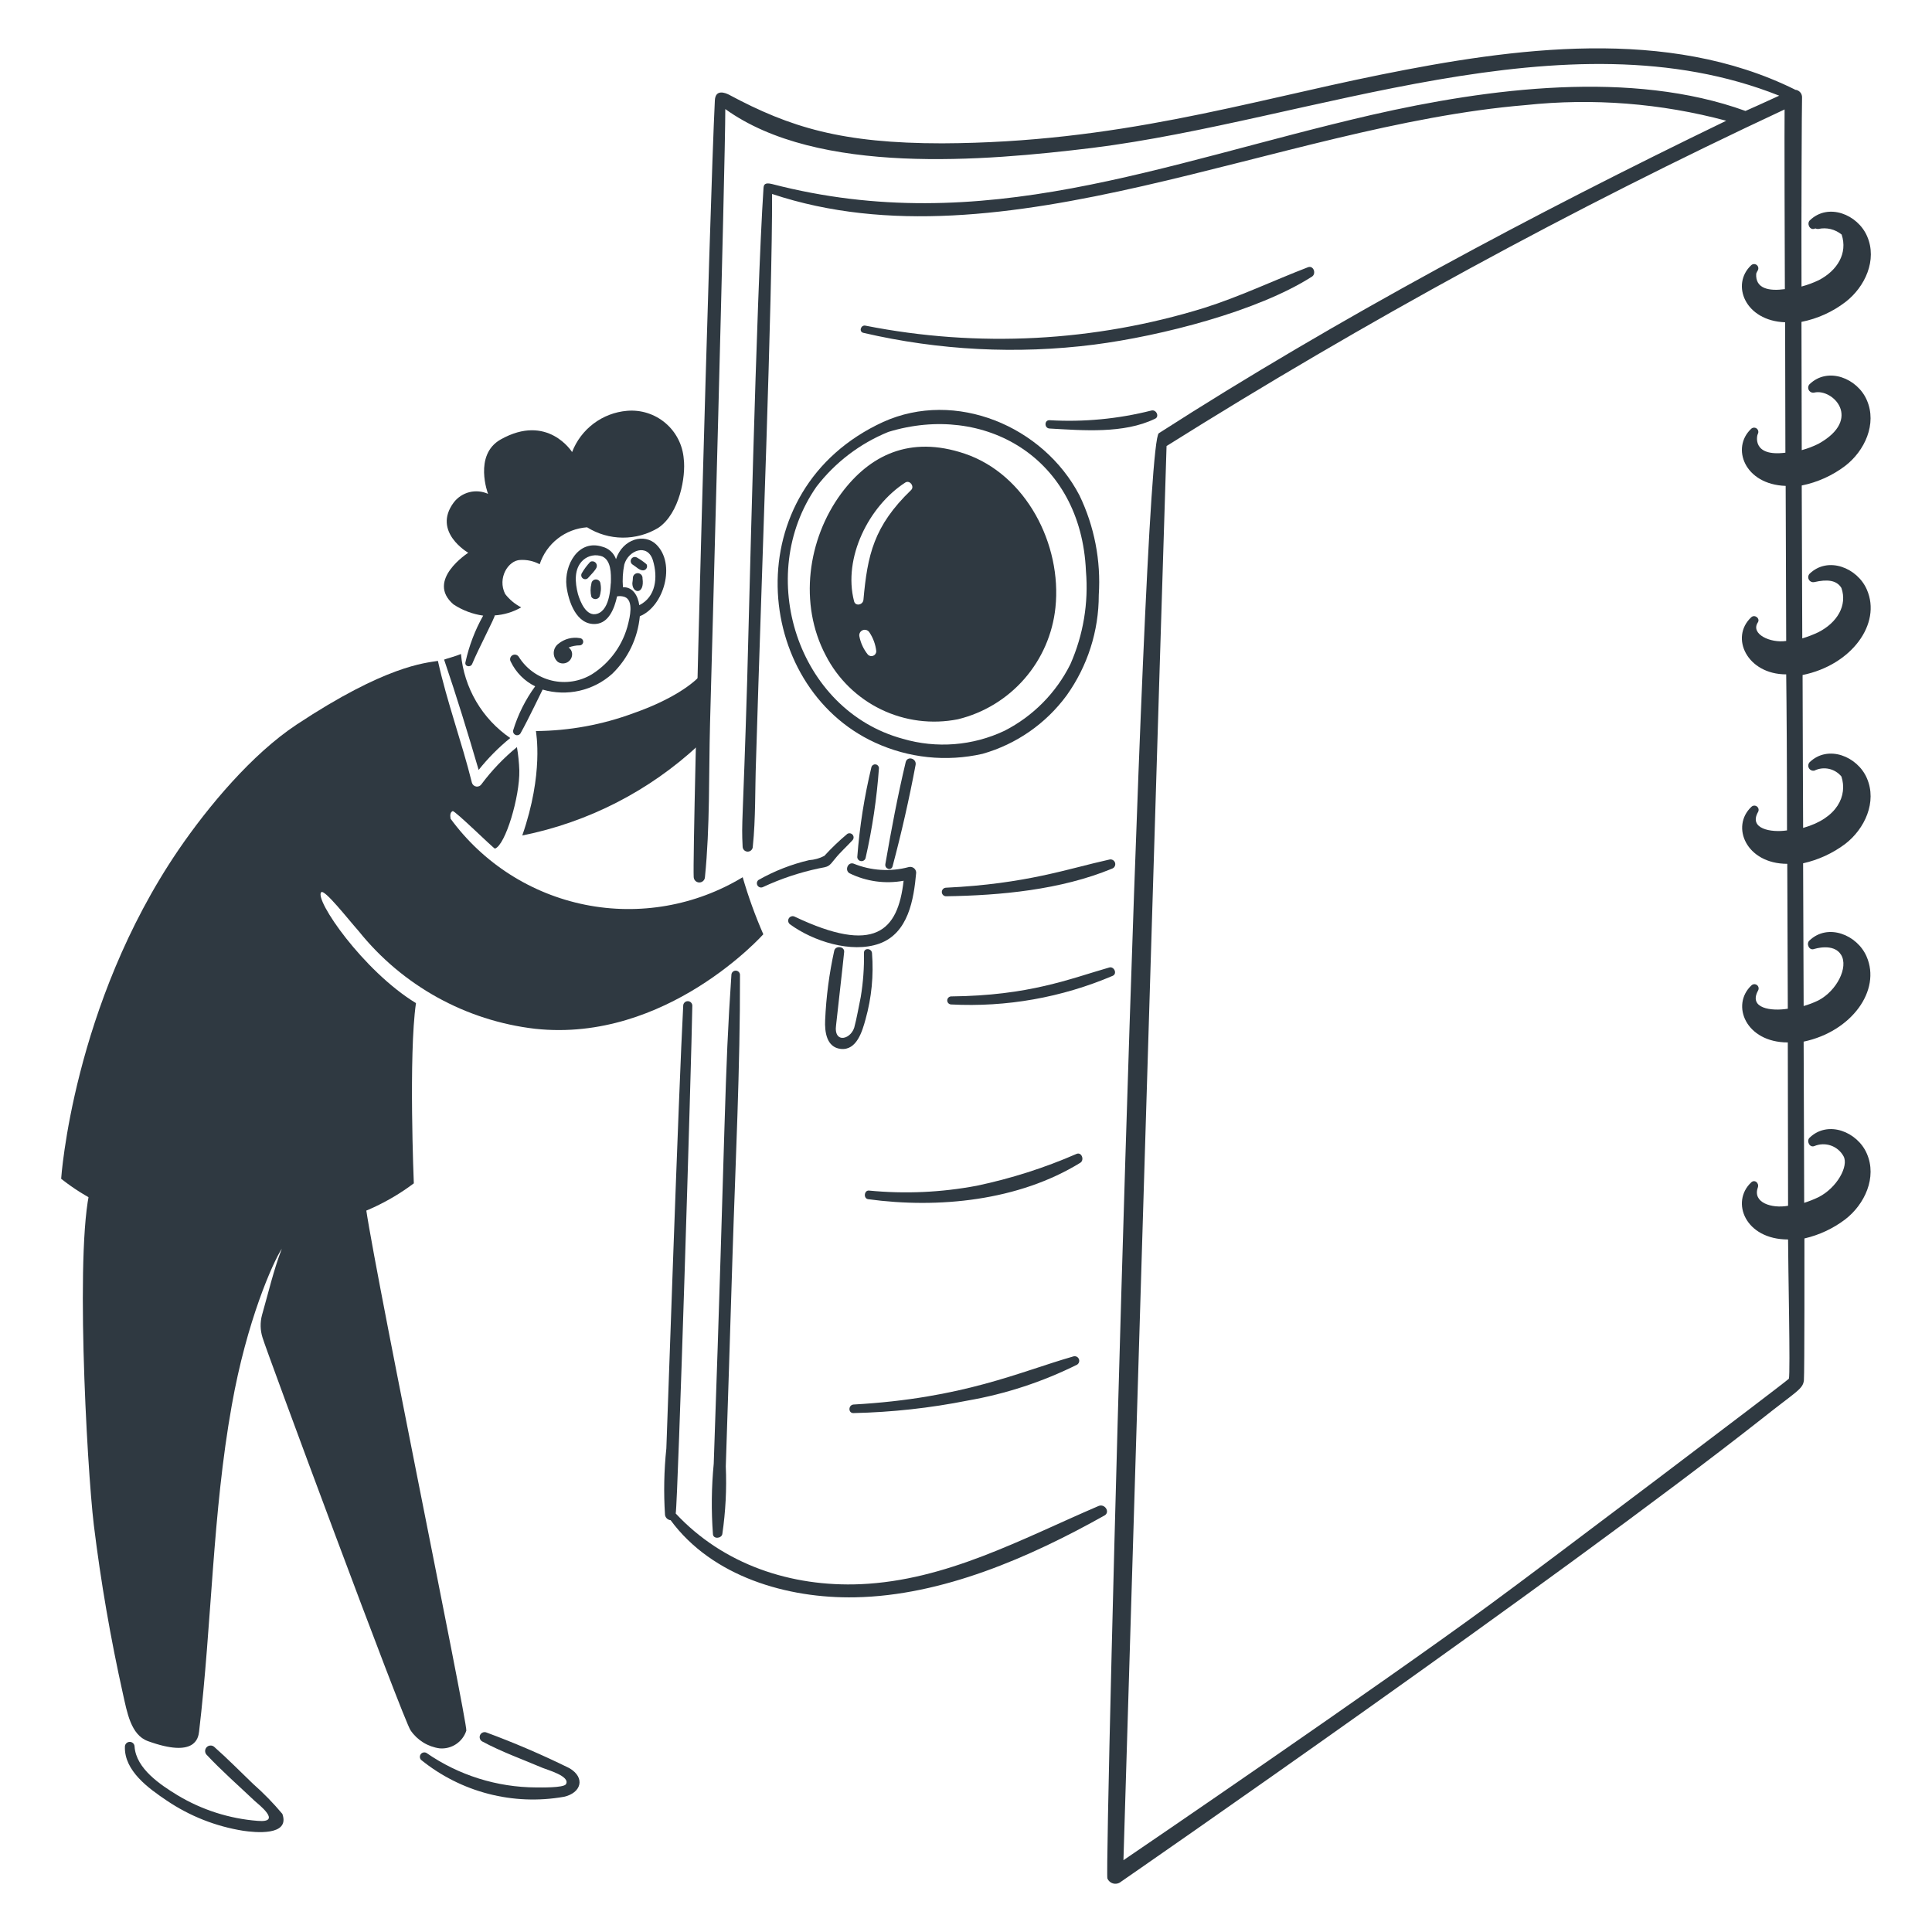 <svg width="280" height="280" viewBox="0 0 280 280" fill="none" xmlns="http://www.w3.org/2000/svg">
<path d="M67.582 250.822C67.817 249.814 52.718 176.543 52.911 173.864C50.66 174.64 14.219 173.67 13.326 171.497C10.726 178.832 12.59 212.635 13.598 221.016C14.608 229.245 16.018 237.421 17.829 245.544C18.411 248.106 18.949 251.444 21.438 252.336C28.268 254.819 28.733 251.909 28.849 250.978C30.713 235.221 30.791 219.31 33.584 203.708C35.758 191.406 39.561 182.946 40.842 180.967C39.639 184.11 38.901 187.331 37.97 190.592C37.684 191.663 37.711 192.794 38.047 193.851C38.397 195.209 58.5 249.431 59.509 250.783C59.988 251.485 60.609 252.079 61.33 252.527C62.052 252.975 62.86 253.267 63.701 253.384C64.542 253.459 65.384 253.247 66.089 252.781C66.794 252.316 67.32 251.625 67.582 250.822Z" fill="#2F3941"/>
<path d="M101.268 107.966C101.692 104.451 101.912 100.914 101.927 97.373C100.646 99.12 97.16 101.486 91.84 103.349C87.305 105.034 82.51 105.914 77.672 105.949C77.672 106.144 78.837 112.042 75.692 121.084C85.267 119.164 94.121 114.622 101.268 107.966Z" fill="#2F3941"/>
<path d="M65.292 118.64V118.562C65.215 118.174 65.252 117.708 65.603 117.552C65.913 117.436 71.579 123.025 71.734 122.986C73.248 122.482 75.344 115.458 75.265 111.654C75.226 110.522 75.11 109.394 74.917 108.277C72.997 109.847 71.277 111.646 69.794 113.634C69.715 113.761 69.601 113.862 69.466 113.926C69.33 113.99 69.179 114.013 69.031 113.992C68.882 113.971 68.743 113.908 68.63 113.81C68.517 113.712 68.435 113.583 68.394 113.439C66.918 107.502 64.785 101.757 63.465 95.781C61.603 96.092 55.935 96.44 42.974 105.021C36.534 109.289 30.206 116.819 25.859 123.183C10.532 145.689 8.863 170.838 8.863 170.838C16.044 176.543 25.358 178.521 34.555 178.638C43.714 178.755 52.679 177.007 59.974 171.498C59.974 171.498 59.199 152.87 60.285 145.38C52.611 140.694 45.554 130.389 46.547 129.314C47.013 128.808 50.428 133.194 51.98 134.94C58.311 142.842 67.502 147.93 77.56 149.1C96.576 151.156 110.625 135.401 110.625 135.401C109.45 132.713 108.452 129.951 107.636 127.134C100.795 131.272 92.651 132.695 84.812 131.123C76.973 129.55 70.008 125.096 65.292 118.64Z" fill="#2F3941"/>
<path d="M73.947 106.96C71.933 105.58 70.249 103.774 69.015 101.668C67.781 99.563 67.027 97.21 66.807 94.78C66.107 95.089 64.634 95.48 64.362 95.595C66.147 100.833 67.816 106.267 69.369 111.584C70.724 109.883 72.259 108.332 73.947 106.96Z" fill="#2F3941"/>
<path d="M139.611 66.558C124.467 60.398 113.082 81.655 120.788 95.005C122.272 97.785 124.521 100.081 127.269 101.624C130.017 103.167 133.148 103.891 136.295 103.712C139.441 103.532 142.47 102.456 145.024 100.611C147.578 98.765 149.551 96.228 150.71 93.297C152.701 88.272 152.656 82.669 150.583 77.677C148.511 72.684 144.575 68.696 139.611 66.558ZM125.794 94.889C125.17 94.124 124.743 93.218 124.552 92.25C124.51 92.068 124.532 91.878 124.616 91.711C124.7 91.545 124.84 91.413 125.011 91.339C125.182 91.265 125.373 91.253 125.552 91.306C125.731 91.359 125.885 91.473 125.989 91.628C126.543 92.452 126.889 93.397 126.998 94.383C126.997 94.522 126.956 94.658 126.878 94.774C126.801 94.89 126.691 94.98 126.563 95.034C126.435 95.088 126.293 95.103 126.157 95.077C126.02 95.051 125.894 94.986 125.794 94.889ZM132.044 71.02C126.614 76.255 125.72 80.449 125.135 86.94C125.058 87.677 123.971 87.91 123.777 87.133C122.147 80.847 125.912 73.357 131.19 69.941C131.849 69.507 132.58 70.516 132.044 71.02Z" fill="#2F3941"/>
<path d="M159.21 218.26C148.02 223.055 137.167 229.049 124.708 229.593C114.658 230.013 104.838 226.759 97.93 219.347C98.254 217.485 100.208 153.934 100.337 145.727C100.329 145.557 100.256 145.397 100.133 145.28C100.01 145.162 99.847 145.097 99.677 145.097C99.507 145.097 99.343 145.162 99.221 145.28C99.097 145.397 99.025 145.557 99.017 145.727C98.357 158.029 96.689 206.967 96.572 209.916C96.236 213.113 96.171 216.333 96.378 219.541C96.406 219.743 96.502 219.93 96.65 220.071C96.798 220.212 96.989 220.299 97.192 220.318C103.213 228.506 114.114 231.688 123.933 231.494C136.545 231.261 149.236 225.712 160.102 219.619C160.916 219.115 160.104 217.879 159.21 218.26Z" fill="#2F3941"/>
<path d="M104.683 222.337C105.16 219.087 105.329 215.8 105.187 212.518C105.303 209.065 105.963 188.767 106.157 182.092C106.584 168.512 107.277 154.848 107.244 141.265C107.236 141.106 107.167 140.955 107.052 140.845C106.936 140.735 106.782 140.673 106.623 140.673C106.463 140.673 106.309 140.735 106.194 140.845C106.078 140.955 106.009 141.106 106.002 141.265C104.97 156.307 105.194 161.854 103.44 212.129C103.111 215.522 103.072 218.937 103.324 222.337C103.363 223.074 104.535 222.999 104.683 222.337Z" fill="#2F3941"/>
<path d="M190.139 40.09C190.801 39.67 190.373 38.421 189.557 38.732C184.517 40.673 179.662 43.001 174.5 44.63C158.601 49.545 141.73 50.425 125.406 47.192C124.747 47.076 124.436 48.086 125.134 48.24C136.084 50.784 147.398 51.362 158.55 49.948C168.292 48.695 182.298 45.112 190.139 40.09Z" fill="#2F3941"/>
<path d="M166.855 59.5C162.039 60.717 157.066 61.189 152.107 60.9C151.331 60.862 151.331 62.065 152.107 62.104C156.958 62.376 162.856 62.88 167.359 60.704C168.096 60.427 167.59 59.294 166.855 59.5Z" fill="#2F3941"/>
<path d="M123.699 204.795C129.265 204.673 134.81 204.064 140.27 202.975C145.771 202.014 151.104 200.263 156.104 197.775C156.235 197.691 156.333 197.563 156.38 197.414C156.427 197.265 156.419 197.105 156.359 196.961C156.299 196.817 156.189 196.699 156.05 196.627C155.911 196.556 155.752 196.536 155.6 196.571C147.74 198.811 139.677 202.661 123.66 203.557C122.919 203.67 122.919 204.82 123.699 204.795Z" fill="#2F3941"/>
<path d="M156.027 167.228C151.372 169.258 146.521 170.806 141.551 171.848C136.41 172.818 131.157 173.053 125.949 172.548C125.249 172.471 125.095 173.668 125.794 173.792C136.001 175.192 147.644 174.024 156.57 168.514C157.19 168.12 156.768 166.927 156.027 167.228Z" fill="#2F3941"/>
<path d="M160.762 140.217C155.004 141.866 149.178 144.298 137.826 144.408C137.678 144.419 137.54 144.485 137.439 144.593C137.338 144.701 137.282 144.843 137.282 144.991C137.282 145.139 137.338 145.281 137.439 145.389C137.54 145.497 137.678 145.563 137.826 145.573C145.853 145.994 153.871 144.574 161.266 141.421C161.964 141.11 161.459 140.018 160.762 140.217Z" fill="#2F3941"/>
<path d="M160.762 124.577C154.835 125.881 148.784 128.1 137.088 128.653C136.929 128.66 136.778 128.729 136.668 128.845C136.558 128.96 136.496 129.114 136.496 129.274C136.496 129.433 136.558 129.587 136.668 129.703C136.778 129.818 136.929 129.887 137.088 129.894C145.005 129.777 153.737 128.962 161.15 125.896C161.322 125.842 161.467 125.723 161.552 125.564C161.637 125.405 161.656 125.219 161.605 125.046C161.554 124.873 161.437 124.726 161.28 124.639C161.122 124.551 160.936 124.529 160.762 124.577Z" fill="#2F3941"/>
<path d="M84.036 93.53C84.168 93.52 84.292 93.461 84.382 93.364C84.472 93.267 84.523 93.139 84.523 93.006C84.523 92.874 84.472 92.746 84.382 92.649C84.292 92.552 84.168 92.492 84.036 92.483C83.49 92.388 82.93 92.412 82.395 92.552C81.859 92.693 81.36 92.947 80.931 93.297C80.727 93.449 80.559 93.644 80.442 93.87C80.324 94.095 80.259 94.344 80.252 94.598C80.244 94.852 80.295 95.105 80.399 95.337C80.503 95.568 80.659 95.773 80.854 95.936C81.064 96.073 81.308 96.147 81.559 96.151C81.809 96.155 82.056 96.089 82.271 95.959C82.485 95.83 82.659 95.642 82.772 95.419C82.885 95.195 82.933 94.944 82.91 94.695C82.895 94.524 82.842 94.359 82.755 94.211C82.668 94.063 82.549 93.937 82.406 93.841C82.925 93.637 83.478 93.531 84.036 93.53Z" fill="#2F3941"/>
<path d="M95.098 78.9C93.401 77.262 90.268 78.06 89.275 81.033C89.122 80.6 88.865 80.211 88.527 79.9C88.189 79.588 87.78 79.365 87.335 79.248C83.804 78.085 81.748 81.927 82.096 84.914C82.368 87.127 83.533 90.654 86.365 90.426C88.228 90.27 89.043 88.214 89.431 86.429C89.794 86.364 90.167 86.391 90.517 86.506C91.917 87.01 91.217 89.649 91.062 90.31C90.342 93.376 88.447 96.038 85.784 97.721C84.04 98.776 81.952 99.103 79.97 98.631C77.987 98.159 76.27 96.927 75.189 95.2C75.143 95.123 75.082 95.057 75.01 95.004C74.939 94.951 74.857 94.912 74.771 94.891C74.596 94.847 74.411 94.875 74.256 94.968C74.102 95.06 73.99 95.211 73.947 95.386C73.903 95.56 73.931 95.746 74.024 95.9C74.769 97.452 76.015 98.709 77.56 99.469C76.148 101.398 75.07 103.552 74.374 105.84C74.343 105.972 74.36 106.111 74.42 106.232C74.481 106.353 74.581 106.45 74.705 106.505C74.829 106.56 74.968 106.57 75.099 106.534C75.229 106.498 75.343 106.417 75.421 106.306C76.541 104.327 78.603 99.98 78.641 99.94C80.379 100.45 82.217 100.507 83.983 100.106C85.749 99.705 87.383 98.861 88.731 97.651C91.015 95.435 92.433 92.476 92.729 89.307C96.222 87.903 98 81.703 95.098 78.9ZM86.558 88.95C84.966 89.453 84.074 87.165 83.758 86.079C83.338 84.449 83.138 82.393 84.535 81.151C84.906 80.826 85.358 80.608 85.843 80.519C86.328 80.43 86.828 80.474 87.29 80.645C88.57 81.228 88.57 83.091 88.532 84.449C88.461 84.56 88.538 88.327 86.559 88.95H86.558ZM92.651 87.709C92.458 86.308 91.681 85.032 90.283 85.109C90.192 84.006 90.257 82.895 90.478 81.81C91.06 79.754 93.853 78.666 94.63 81.228C95.37 83.672 95.06 86.506 92.652 87.709H92.651Z" fill="#2F3941"/>
<path d="M91.721 83.79C91.721 84.062 91.643 84.42 91.643 84.526C91.643 86.092 93.463 86.198 93.118 83.826C93.126 83.731 93.115 83.636 93.084 83.545C93.054 83.455 93.006 83.372 92.942 83.301C92.878 83.23 92.801 83.172 92.714 83.132C92.628 83.093 92.534 83.071 92.439 83.068C92.344 83.066 92.249 83.083 92.16 83.118C92.072 83.153 91.992 83.207 91.924 83.274C91.857 83.342 91.804 83.422 91.769 83.511C91.734 83.6 91.718 83.695 91.721 83.79Z" fill="#2F3941"/>
<path d="M92.303 80.801C92.234 80.761 92.158 80.736 92.079 80.725C92 80.716 91.92 80.721 91.844 80.742C91.767 80.764 91.695 80.8 91.633 80.849C91.57 80.898 91.519 80.959 91.48 81.029C91.441 81.098 91.417 81.175 91.408 81.254C91.399 81.332 91.406 81.412 91.429 81.489C91.451 81.565 91.488 81.636 91.538 81.698C91.588 81.759 91.65 81.811 91.72 81.848C92.185 82.128 92.651 82.664 93.195 82.664C93.298 82.662 93.4 82.633 93.489 82.58C93.578 82.527 93.651 82.452 93.702 82.362C93.753 82.272 93.779 82.169 93.779 82.066C93.778 81.962 93.751 81.861 93.699 81.771C93.266 81.404 92.798 81.079 92.303 80.801Z" fill="#2F3941"/>
<path d="M86.481 82.159C86.512 82.037 86.507 81.909 86.467 81.79C86.427 81.671 86.353 81.566 86.255 81.488C86.156 81.41 86.037 81.363 85.912 81.351C85.787 81.339 85.661 81.364 85.55 81.422C85.072 81.928 84.655 82.488 84.308 83.091C84.243 83.211 84.223 83.35 84.25 83.483C84.278 83.616 84.352 83.735 84.459 83.819C84.566 83.903 84.699 83.946 84.835 83.941C84.971 83.936 85.101 83.883 85.201 83.791C85.434 83.517 86.443 82.509 86.481 82.159Z" fill="#2F3941"/>
<path d="M85.705 84.605C85.55 85.229 85.55 85.881 85.705 86.506C85.767 86.604 85.853 86.684 85.955 86.74C86.057 86.796 86.171 86.826 86.287 86.826C86.404 86.826 86.518 86.796 86.62 86.74C86.721 86.684 86.808 86.604 86.87 86.506C87.096 85.898 87.15 85.24 87.025 84.605C87.017 84.435 86.944 84.274 86.822 84.157C86.699 84.04 86.535 83.974 86.365 83.974C86.195 83.974 86.032 84.04 85.909 84.157C85.786 84.274 85.713 84.435 85.705 84.605Z" fill="#2F3941"/>
<path d="M65.719 87.592C67.016 88.448 68.487 89.004 70.026 89.222C68.844 91.322 67.98 93.587 67.464 95.942C67.271 96.601 68.202 96.796 68.435 96.213C69.328 94.04 71.811 89.345 71.695 89.189C73.048 89.101 74.362 88.702 75.537 88.025C74.629 87.555 73.834 86.893 73.209 86.084C72.058 83.781 73.65 81.225 75.381 81.155C76.365 81.097 77.346 81.312 78.215 81.776C78.698 80.302 79.61 79.006 80.834 78.052C82.057 77.098 83.537 76.53 85.085 76.421C86.63 77.386 88.413 77.904 90.235 77.918C92.057 77.931 93.847 77.44 95.407 76.499C98.512 74.398 99.404 69.008 99.095 66.525C99.019 65.524 98.746 64.547 98.29 63.653C97.834 62.758 97.206 61.963 96.44 61.313C95.675 60.663 94.788 60.172 93.831 59.867C92.875 59.562 91.867 59.451 90.867 59.539C89.114 59.688 87.438 60.328 86.031 61.385C84.624 62.442 83.543 63.873 82.911 65.516C82.911 65.516 79.38 59.85 72.551 63.696C68.591 65.947 70.731 71.575 70.731 71.575C69.884 71.19 68.932 71.103 68.03 71.329C67.128 71.554 66.329 72.079 65.763 72.817C62.581 77.085 67.863 80.112 67.863 80.112C67.863 80.112 61.647 84.095 65.719 87.592Z" fill="#2F3941"/>
<path d="M36.651 258.507C34.789 256.72 32.964 254.858 31.024 253.15C30.871 253.027 30.678 252.965 30.482 252.976C30.286 252.986 30.1 253.069 29.961 253.208C29.823 253.347 29.74 253.532 29.729 253.728C29.719 253.924 29.781 254.117 29.904 254.27C32.116 256.638 34.56 258.773 36.89 260.983C37.394 261.45 41.003 264.203 37.355 263.894C33.237 263.577 29.25 262.302 25.712 260.17C23.229 258.655 19.736 256.327 19.503 253.145C19.503 252.959 19.43 252.781 19.298 252.65C19.167 252.519 18.989 252.445 18.803 252.445C18.618 252.445 18.44 252.519 18.308 252.65C18.177 252.781 18.103 252.959 18.103 253.145C17.987 256.645 21.557 259.2 24.157 260.946C27.492 263.201 31.28 264.698 35.256 265.33C36.848 265.564 42.087 266.147 40.923 262.886C39.613 261.32 38.184 259.856 36.651 258.507Z" fill="#2F3941"/>
<path d="M82.523 256.256C78.58 254.311 74.538 252.575 70.414 251.055C70.246 251.012 70.068 251.032 69.913 251.11C69.757 251.188 69.636 251.319 69.57 251.479C69.504 251.64 69.498 251.819 69.553 251.983C69.608 252.148 69.721 252.287 69.871 252.375C72.671 253.889 75.731 254.975 78.642 256.217C79.263 256.488 82.717 257.419 82.019 258.584C81.669 259.127 78.331 259.049 77.711 259.049C72.022 259.029 66.474 257.284 61.798 254.044C61.664 253.973 61.509 253.952 61.36 253.985C61.212 254.017 61.079 254.101 60.986 254.222C60.894 254.342 60.846 254.491 60.853 254.643C60.86 254.795 60.92 254.94 61.023 255.052C63.887 257.373 67.215 259.052 70.784 259.976C74.352 260.9 78.078 261.047 81.708 260.408C84.231 259.865 84.891 257.65 82.523 256.256Z" fill="#2F3941"/>
<path d="M115.161 132.843C115.014 132.773 114.846 132.761 114.69 132.809C114.534 132.857 114.401 132.961 114.319 133.101C114.236 133.242 114.209 133.408 114.243 133.568C114.277 133.727 114.369 133.868 114.502 133.963C117.839 136.409 123.389 138.194 127.425 136.763C131.654 135.25 132.431 130.36 132.78 126.479C132.777 126.348 132.745 126.219 132.686 126.103C132.626 125.986 132.54 125.885 132.436 125.806C132.331 125.728 132.21 125.674 132.081 125.649C131.952 125.625 131.82 125.63 131.694 125.664C129.045 126.372 126.238 126.195 123.7 125.16C122.883 124.888 122.379 126.13 123.117 126.56C125.546 127.755 128.295 128.136 130.957 127.646C130.134 134.96 126.774 138.361 115.161 132.843Z" fill="#2F3941"/>
<path d="M110.543 128.574C113.134 127.362 115.856 126.451 118.654 125.858C120.129 125.587 120.089 125.625 121.022 124.458C121.797 123.488 122.728 122.673 123.542 121.78C123.643 121.676 123.702 121.538 123.709 121.393C123.717 121.248 123.671 121.105 123.581 120.992C123.49 120.878 123.362 120.801 123.219 120.774C123.076 120.748 122.929 120.775 122.804 120.849C121.622 121.837 120.508 122.903 119.469 124.04C118.783 124.398 118.03 124.609 117.257 124.66C114.688 125.264 112.218 126.231 109.923 127.533C109.807 127.625 109.729 127.756 109.702 127.901C109.676 128.047 109.703 128.197 109.779 128.324C109.854 128.451 109.973 128.546 110.114 128.593C110.254 128.639 110.407 128.632 110.543 128.574Z" fill="#2F3941"/>
<path d="M125.44 124.383C126.422 120.078 127.073 115.704 127.386 111.3C127.378 111.171 127.326 111.049 127.239 110.954C127.151 110.859 127.034 110.798 126.906 110.779C126.778 110.761 126.648 110.788 126.538 110.855C126.427 110.921 126.343 111.024 126.3 111.146C125.265 115.443 124.577 119.816 124.243 124.223C124.251 124.366 124.309 124.502 124.406 124.607C124.503 124.712 124.634 124.78 124.776 124.798C124.917 124.817 125.061 124.786 125.183 124.71C125.304 124.634 125.395 124.519 125.44 124.383Z" fill="#2F3941"/>
<path d="M129.36 125.548C130.651 120.709 131.763 115.806 132.698 110.839C132.853 109.908 131.494 109.519 131.261 110.451C130.096 115.34 129.161 120.309 128.311 125.237C128.201 125.935 129.178 126.248 129.36 125.548Z" fill="#2F3941"/>
<path d="M121.837 152.015C124.165 152.282 124.98 149.415 125.446 147.707C126.317 144.591 126.632 141.346 126.377 138.121C126.3 137.385 125.174 137.346 125.214 138.121C125.251 140.253 125.095 142.384 124.747 144.487C124.553 145.457 124.047 148.095 123.893 148.561C123.545 150.661 120.75 151.395 121.177 148.522C121.215 148.057 122.148 139.982 122.341 137.966C122.419 137.151 121.099 136.996 120.906 137.773C120.175 141.091 119.733 144.467 119.586 147.862C119.509 149.531 119.78 151.778 121.837 152.015Z" fill="#2F3941"/>
<path d="M119.663 94.966C121.414 98.388 124.234 101.144 127.694 102.818C131.154 104.492 135.065 104.992 138.835 104.241C142.57 103.329 145.932 101.285 148.461 98.388C150.99 95.492 152.561 91.884 152.961 88.06C153.931 78.901 148.692 68.74 139.801 65.744C131.844 63.067 126.023 65.978 121.909 71.527C117.024 78.162 115.753 87.549 119.663 94.966ZM128.623 67.606C130.274 66.859 132.058 66.446 133.87 66.393C135.682 66.339 137.486 66.646 139.179 67.295C146.203 69.779 150.821 76.843 151.288 84.41C151.575 87.941 150.773 91.474 148.99 94.535C147.206 97.595 144.527 100.035 141.314 101.525C138.027 102.906 134.364 103.111 130.943 102.107C127.521 101.103 124.55 98.951 122.53 96.013C115.618 86.344 120.591 71.894 128.627 67.606H128.623Z" fill="#2F3941"/>
<path d="M126.804 107.618C131.681 109.87 137.168 110.444 142.405 109.248C147.292 107.858 151.577 104.881 154.585 100.787C157.621 96.54 159.249 91.448 159.243 86.227C159.57 81.254 158.606 76.281 156.443 71.79C151.204 61.739 138.476 56.423 127.998 61.151C106.579 70.993 109.028 99.453 126.804 107.618ZM128.744 62.599C142.613 58.35 156.68 66.255 157.385 82.781C157.773 87.387 156.999 92.017 155.134 96.247C153.069 100.406 149.722 103.793 145.588 105.907C140.981 108.089 135.732 108.504 130.84 107.072C115.565 102.925 109.34 83.402 118.344 70.516C121.049 67.004 124.638 64.272 128.744 62.599Z" fill="#2F3941"/>
<path d="M263.527 91.628C262.775 91.985 261.997 92.284 261.199 92.522C261.16 85.148 261.16 77.735 261.121 70.361C263.402 69.9 265.551 68.932 267.408 67.529C270.24 65.355 272.064 61.436 270.551 57.981C269.193 54.838 264.923 53.092 262.246 55.692C262.142 55.806 262.076 55.952 262.06 56.106C262.044 56.26 262.077 56.416 262.155 56.55C262.233 56.684 262.352 56.79 262.494 56.852C262.636 56.914 262.795 56.929 262.946 56.894C265.624 56.274 269.97 60.737 263.566 64.307C262.785 64.699 261.966 65.011 261.122 65.238C261.122 60.466 261.083 46.649 261.083 46.649C263.396 46.192 265.573 45.21 267.447 43.778C270.281 41.604 272.105 37.685 270.592 34.23C269.234 31.087 264.964 29.341 262.287 31.941C261.821 32.407 262.287 33.415 262.987 33.143C263.026 33.143 263.065 33.106 263.104 33.106C263.236 33.172 263.385 33.198 263.531 33.183C264.119 33.054 264.728 33.061 265.313 33.202C265.898 33.343 266.443 33.615 266.908 33.997C267.8 36.715 266.287 39.198 263.608 40.596C262.8 40.985 261.956 41.296 261.088 41.527C261.049 32.716 261.128 14.438 261.167 14.127C261.178 13.846 261.078 13.571 260.89 13.362C260.701 13.153 260.438 13.026 260.157 13.007L260.118 12.969C241.684 3.848 219.447 6.914 200.043 10.834C180.469 14.789 161.9 20.669 136.551 20.774C122.045 20.774 114.535 18.495 105.621 13.711C105.155 13.479 103.681 12.857 103.602 14.565C102.866 29.158 100.304 122.925 100.536 127.111C100.545 127.322 100.635 127.521 100.787 127.667C100.939 127.812 101.141 127.894 101.352 127.894C101.562 127.894 101.765 127.812 101.917 127.667C102.069 127.521 102.159 127.322 102.167 127.111C102.904 119.777 102.711 112.248 102.904 104.874C103.098 97.695 105.116 23.803 105.116 15.807C118.542 25.467 142.667 23.335 158.316 21.435C190.04 17.483 226.937 1.543 257.856 13.867C256.264 14.605 253.005 16.079 252.966 16.079C236.462 10.098 215.812 12.764 198.749 16.661C168.229 23.71 142.485 34.604 111.896 26.674C110.808 26.402 110.692 26.79 110.653 27.256C109.606 43.128 108.519 90.748 108.287 98.626C107.64 120.155 107.447 118.917 107.626 122.687C107.626 122.883 107.704 123.071 107.842 123.209C107.98 123.347 108.168 123.425 108.364 123.425C108.559 123.425 108.747 123.347 108.885 123.209C109.024 123.071 109.102 122.883 109.102 122.687C109.529 118.612 109.411 114.381 109.566 110.268C110.406 82.286 111.934 43.52 111.896 28.11C145.374 39.27 185.243 18.196 221.103 15.23C230.852 14.19 240.71 14.96 250.18 17.5C222.278 30.994 193.719 46.231 167.944 62.79C165.405 64.481 160.039 271.486 160.493 272.241C160.57 272.423 160.689 272.584 160.841 272.712C160.992 272.839 161.171 272.929 161.364 272.975C161.557 273.02 161.757 273.019 161.95 272.972C162.142 272.926 162.321 272.834 162.471 272.706C163.209 272.202 225.419 229.166 255.458 205.528C260.335 201.647 261.284 201.337 261.434 200.056C261.532 198.987 261.511 180.65 261.511 179.487C263.65 178.994 265.66 178.055 267.411 176.732C270.243 174.559 272.067 170.639 270.554 167.185C269.196 164.042 264.926 162.295 262.249 164.896C261.783 165.361 262.249 166.37 262.949 166.099C263.711 165.777 264.566 165.749 265.348 166.022C266.13 166.294 266.782 166.847 267.18 167.573C267.955 168.973 266.247 172.152 263.531 173.512C262.865 173.83 262.178 174.102 261.475 174.326C261.475 174.326 261.436 158.725 261.396 150.963C268.357 149.497 272.662 143.518 270.517 138.622C269.158 135.478 264.889 133.732 262.211 136.332C261.745 136.798 262.211 137.807 262.911 137.536C262.95 137.536 265.745 136.603 266.831 138.388C267.918 140.173 266.21 143.589 263.533 144.987C262.846 145.32 262.132 145.592 261.398 145.801C261.359 138.894 261.359 132.024 261.321 125.116C263.527 124.624 265.603 123.67 267.414 122.316C270.246 120.144 272.07 116.224 270.557 112.77C269.199 109.625 264.929 107.88 262.252 110.479C262.15 110.595 262.086 110.74 262.071 110.893C262.056 111.047 262.09 111.201 262.167 111.334C262.245 111.467 262.362 111.573 262.503 111.636C262.644 111.698 262.801 111.715 262.952 111.683C263.606 111.363 264.349 111.273 265.06 111.428C265.772 111.583 266.41 111.974 266.872 112.537C267.771 115.276 266.326 118.587 261.322 119.988C261.322 118.087 261.244 103.339 261.244 97.828C268.354 96.383 272.724 90.385 270.558 85.449C269.2 82.304 264.93 80.559 262.253 83.158C262.149 83.273 262.083 83.418 262.067 83.573C262.051 83.727 262.084 83.882 262.162 84.016C262.24 84.151 262.359 84.256 262.501 84.318C262.643 84.38 262.802 84.395 262.953 84.361C264.773 83.941 266.173 84.052 266.873 85.215C267.757 87.748 266.252 90.247 263.527 91.628ZM258.987 120.347C256.657 120.697 253.398 120.114 254.795 117.67C254.867 117.54 254.889 117.39 254.859 117.245C254.828 117.1 254.746 116.971 254.629 116.882C254.511 116.793 254.365 116.748 254.218 116.758C254.07 116.767 253.931 116.829 253.825 116.932C250.791 119.787 253.08 125.192 259.025 125.192C259.064 132.178 259.064 139.203 259.102 146.192C256.736 146.58 253.362 146.154 254.795 143.553C254.868 143.424 254.892 143.272 254.862 143.126C254.832 142.981 254.75 142.851 254.632 142.761C254.513 142.671 254.366 142.627 254.218 142.638C254.07 142.648 253.93 142.711 253.825 142.817C250.815 145.649 253.017 151.077 259.102 151.077C259.102 156.976 259.141 174.751 259.141 174.751C256.736 175.178 253.981 174.284 254.756 172.112C254.989 171.451 254.29 170.87 253.786 171.374C250.808 174.174 252.898 179.634 259.141 179.634C259.141 183.166 259.491 199 259.259 199.815C258.482 200.553 223.592 226.943 215.793 232.648C200.036 244.212 164.448 268.506 162.818 269.594C162.818 269.088 168.988 66.003 169.066 64.643C197.889 46.552 227.803 30.26 258.637 15.862C258.599 17.08 258.655 38.58 258.676 41.902C256.425 42.213 254.368 41.863 254.524 39.651C254.585 39.488 254.663 39.333 254.756 39.186C254.827 39.056 254.85 38.906 254.819 38.761C254.789 38.616 254.707 38.487 254.59 38.398C254.472 38.309 254.326 38.264 254.178 38.273C254.031 38.283 253.892 38.345 253.786 38.448C250.833 41.227 252.893 46.498 258.714 46.708C258.714 52.995 258.753 59.322 258.753 65.608C253.825 66.23 254.64 63.047 254.756 62.892C254.827 62.763 254.85 62.612 254.819 62.467C254.789 62.322 254.707 62.194 254.59 62.104C254.472 62.015 254.326 61.971 254.178 61.98C254.031 61.989 253.892 62.051 253.786 62.154C250.87 64.898 252.806 70.207 258.792 70.421C258.832 77.911 258.832 85.401 258.869 92.891C256.58 93.24 253.67 91.882 254.756 90.213C255.144 89.631 254.29 88.971 253.786 89.475C250.688 92.391 253.202 97.735 258.869 97.735C258.93 102.403 258.987 110.342 258.987 120.347Z" fill="#2F3941"/>
</svg>
